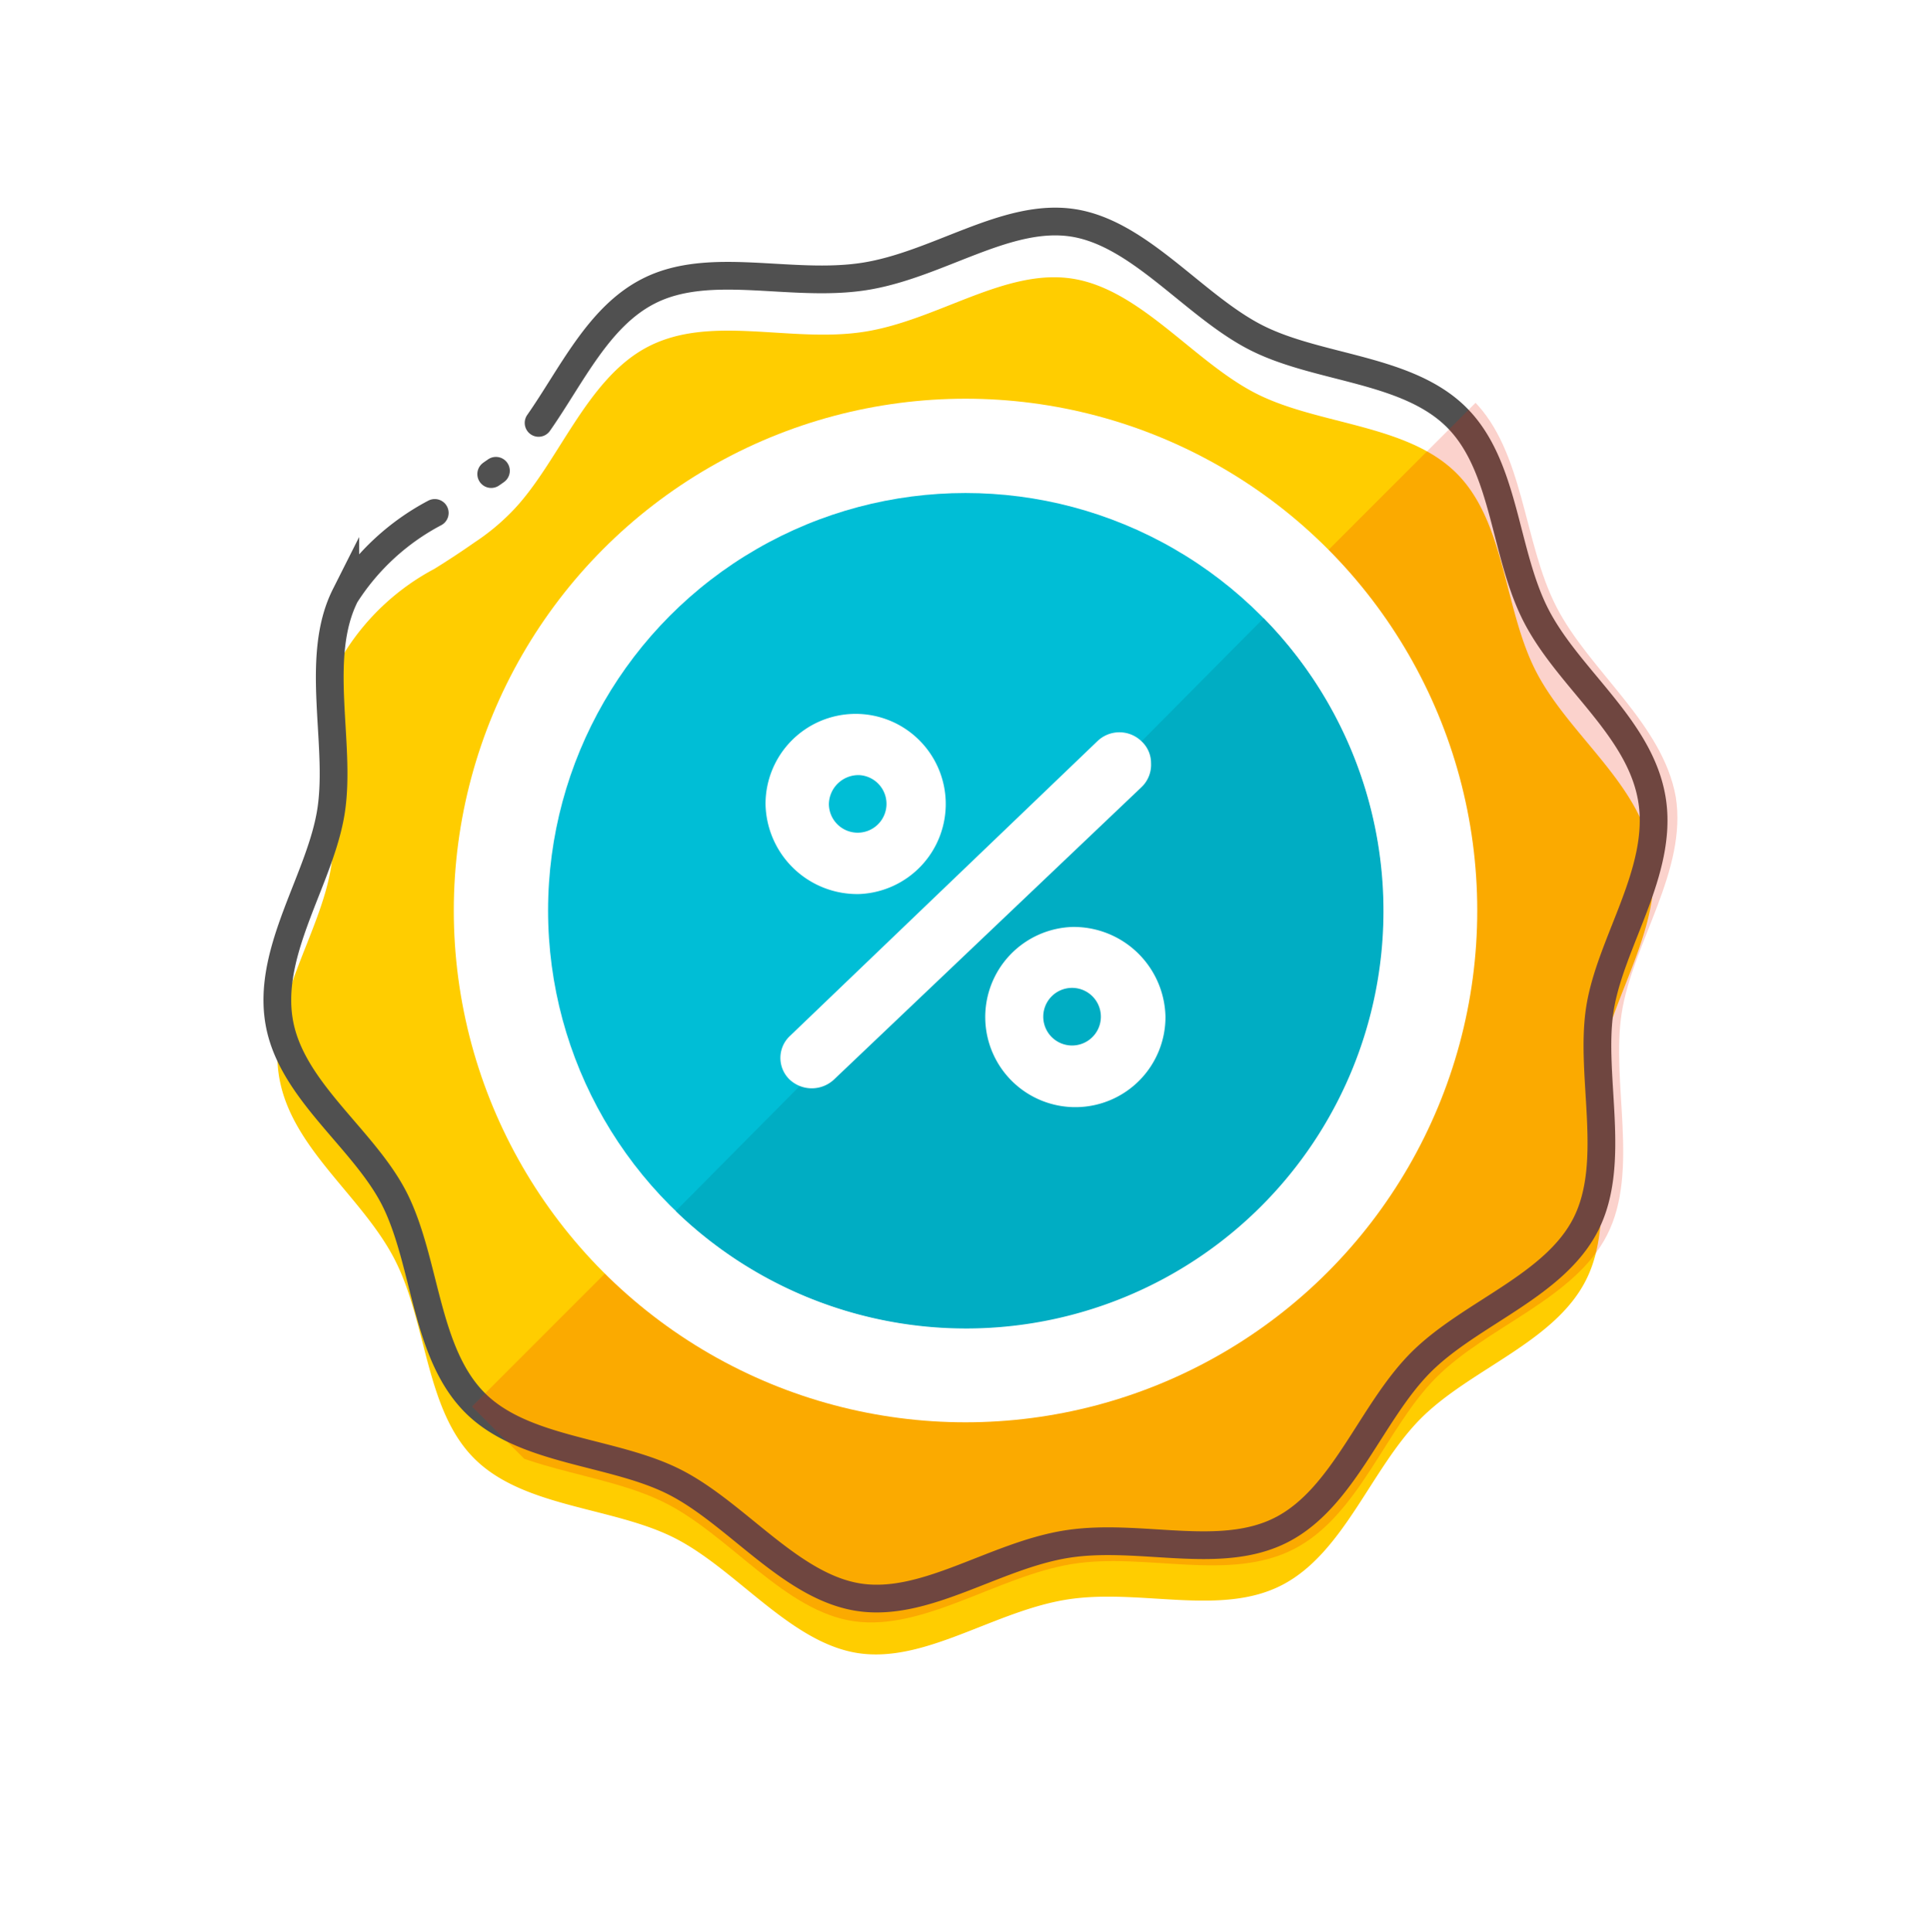 <svg xmlns="http://www.w3.org/2000/svg" xmlns:xlink="http://www.w3.org/1999/xlink" width="104.44" height="104.473" viewBox="0 0 104.44 104.473">
  <defs>
    <filter id="Path_8176" x="0" y="0" width="104.44" height="104.473" filterUnits="userSpaceOnUse">
      <feOffset dy="3" input="SourceAlpha"/>
      <feGaussianBlur stdDeviation="5" result="blur"/>
      <feFlood flood-opacity="0.302"/>
      <feComposite operator="in" in2="blur"/>
      <feComposite in="SourceGraphic"/>
    </filter>
    <clipPath id="clip-path">
      <path id="Path_8181" data-name="Path 8181" d="M76.857,32.327c.641,3.972-2.332,7.919-2.922,11.686s.974,8.56-.794,12.019-6.484,4.946-9.226,7.688S59.738,71.178,56.227,73s-8.047.179-12.019.82-8,3.613-11.763,3.1-6.74-4.639-10.251-6.407-8.431-1.691-11.2-4.459-2.717-7.688-4.51-11.174S.744,48.729.1,44.628s2.435-7.919,2.922-11.686-.974-8.56.794-12.019C5.152,18.36,6.382,17.771,8.945,16a1.281,1.281,0,0,1,1.845.333,20.5,20.5,0,0,0,3.075-2.358c2.716-2.742,3.357-8.252,6.868-10.072s8.047-.179,12.019-.82S40.671-.476,44.439.037s6.74,4.639,10.251,6.407,8.431,1.691,11.2,4.434,2.717,7.688,4.51,11.174S76.14,28.355,76.857,32.327Z" transform="translate(-0.016 0.023)" fill="none"/>
    </clipPath>
  </defs>
  <g id="Discount" transform="translate(13.794 10.739)">
    <g transform="matrix(1, 0, 0, 1, -13.79, -10.74)" filter="url(#Path_8176)">
      <path id="Path_8176-2" data-name="Path 8176" d="M74.841,31.737c.615,3.87-2.255,7.688-2.819,11.327s.948,8.3-.769,11.66-6.279,4.792-8.944,7.483-4.126,7.227-7.458,8.97-7.688.179-11.635.794-7.688,3.46-11.327,2.9-6.535-4.485-9.867-6.2-8.175-1.64-10.866-4.305S8.594,56.955,6.8,53.521s-5.612-6-6.227-9.867,2.255-7.688,2.819-11.3-.923-8.3.769-11.66a12.814,12.814,0,0,1,4.818-4.459c.743-.461,1.486-.948,2.178-1.435A11.943,11.943,0,0,0,13.1,13.209c2.563-2.563,4.049-7.253,7.458-9s7.688-.179,11.66-.794,7.637-3.46,11.3-2.87,6.535,4.485,9.892,6.2,8.15,1.64,10.84,4.305,2.563,7.406,4.357,10.815S74.226,27.893,74.841,31.737Z" transform="translate(14.51 11.53)" fill="#ffcd00"/>
    </g>
    <path id="Path_8177" data-name="Path 8177" d="M14.616,11.35c1.794-2.563,3.229-5.741,5.946-7.124,3.306-1.691,7.688-.179,11.66-.794s7.688-3.46,11.3-2.9,6.535,4.485,9.892,6.2,8.15,1.64,10.84,4.305,2.563,7.406,4.357,10.815,5.612,6.022,6.227,9.892-2.255,7.688-2.819,11.3.948,8.3-.769,11.66-6.279,4.792-8.944,7.483-4.126,7.253-7.458,9-7.688.179-11.635.794-7.688,3.46-11.327,2.87-6.535-4.485-9.867-6.2-8.175-1.64-10.84-4.305-2.64-7.406-4.254-10.815S1.187,47.51.572,43.666s2.255-7.688,2.819-11.327-.923-8.3.769-11.66A12.814,12.814,0,0,1,9,16.219" transform="translate(0.72 0.781)" fill="none" stroke="#505050" stroke-linecap="round" stroke-miterlimit="10" stroke-width="1.5"/>
    <path id="Path_8178" data-name="Path 8178" d="M5,5.9l.256-.179" transform="translate(7.773 8.999)" fill="none" stroke="#505050" stroke-linecap="round" stroke-miterlimit="10" stroke-width="1.5"/>
    <path id="Path_8179" data-name="Path 8179" d="M15.01,15Z" transform="translate(23.416 23.501)" fill="#fff"/>
    <path id="Path_8180" data-name="Path 8180" d="M15.01,15Z" transform="translate(23.416 23.501)" fill="#fff"/>
    <g id="Group_11383" data-name="Group 11383" clip-path="url(#clip-path)">
      <rect id="Rectangle_1087" data-name="Rectangle 1087" width="61.685" height="77.626" transform="translate(55.351 108.944) rotate(-135)" fill="#ed2100" opacity="0.2"/>
    </g>
    <g id="Group_11395" data-name="Group 11395">
      <circle id="Ellipse_150" data-name="Ellipse 150" cx="27.678" cy="27.678" r="27.678" transform="translate(10.749 10.823)" fill="#fff"/>
      <circle id="Ellipse_151" data-name="Ellipse 151" cx="22.578" cy="22.578" r="22.578" transform="translate(15.849 15.923)" fill="#00bed6"/>
      <path id="Path_8183" data-name="Path 8183" d="M15.224,19.966a4.874,4.874,0,1,0-5.074-4.874,4.963,4.963,0,0,0,5.074,4.874Zm0-6.432a1.558,1.558,0,1,1-1.647,1.558,1.6,1.6,0,0,1,1.647-1.558Z" transform="translate(17.46 17.645)" fill="#fff"/>
      <path id="Intersection_1" data-name="Intersection 1" d="M10846.166,2457.1l31.794-32.058a22.577,22.577,0,0,1-31.794,32.058Z" transform="translate(-10823.41 -2402.348)" fill="#00adc3"/>
      <path id="Path_8184" data-name="Path 8184" d="M20.186,15.4a4.874,4.874,0,1,0,5.052,4.852A4.963,4.963,0,0,0,20.186,15.4Zm0,6.41a1.558,1.558,0,1,1,1.558-1.558,1.558,1.558,0,0,1-1.558,1.558Z" transform="translate(24.004 23.991)" fill="#fff"/>
      <path id="Path_8182" data-name="Path 8182" d="M30.559,12.34a1.6,1.6,0,0,0-.512-1.18,1.714,1.714,0,0,0-2.4,0L11.019,27.1a1.625,1.625,0,0,0,0,2.359,1.758,1.758,0,0,0,2.381,0L30.048,13.631A1.669,1.669,0,0,0,30.559,12.34Z" transform="translate(17.903 18.193)" fill="#fff"/>
    </g>
  </g>
</svg>
